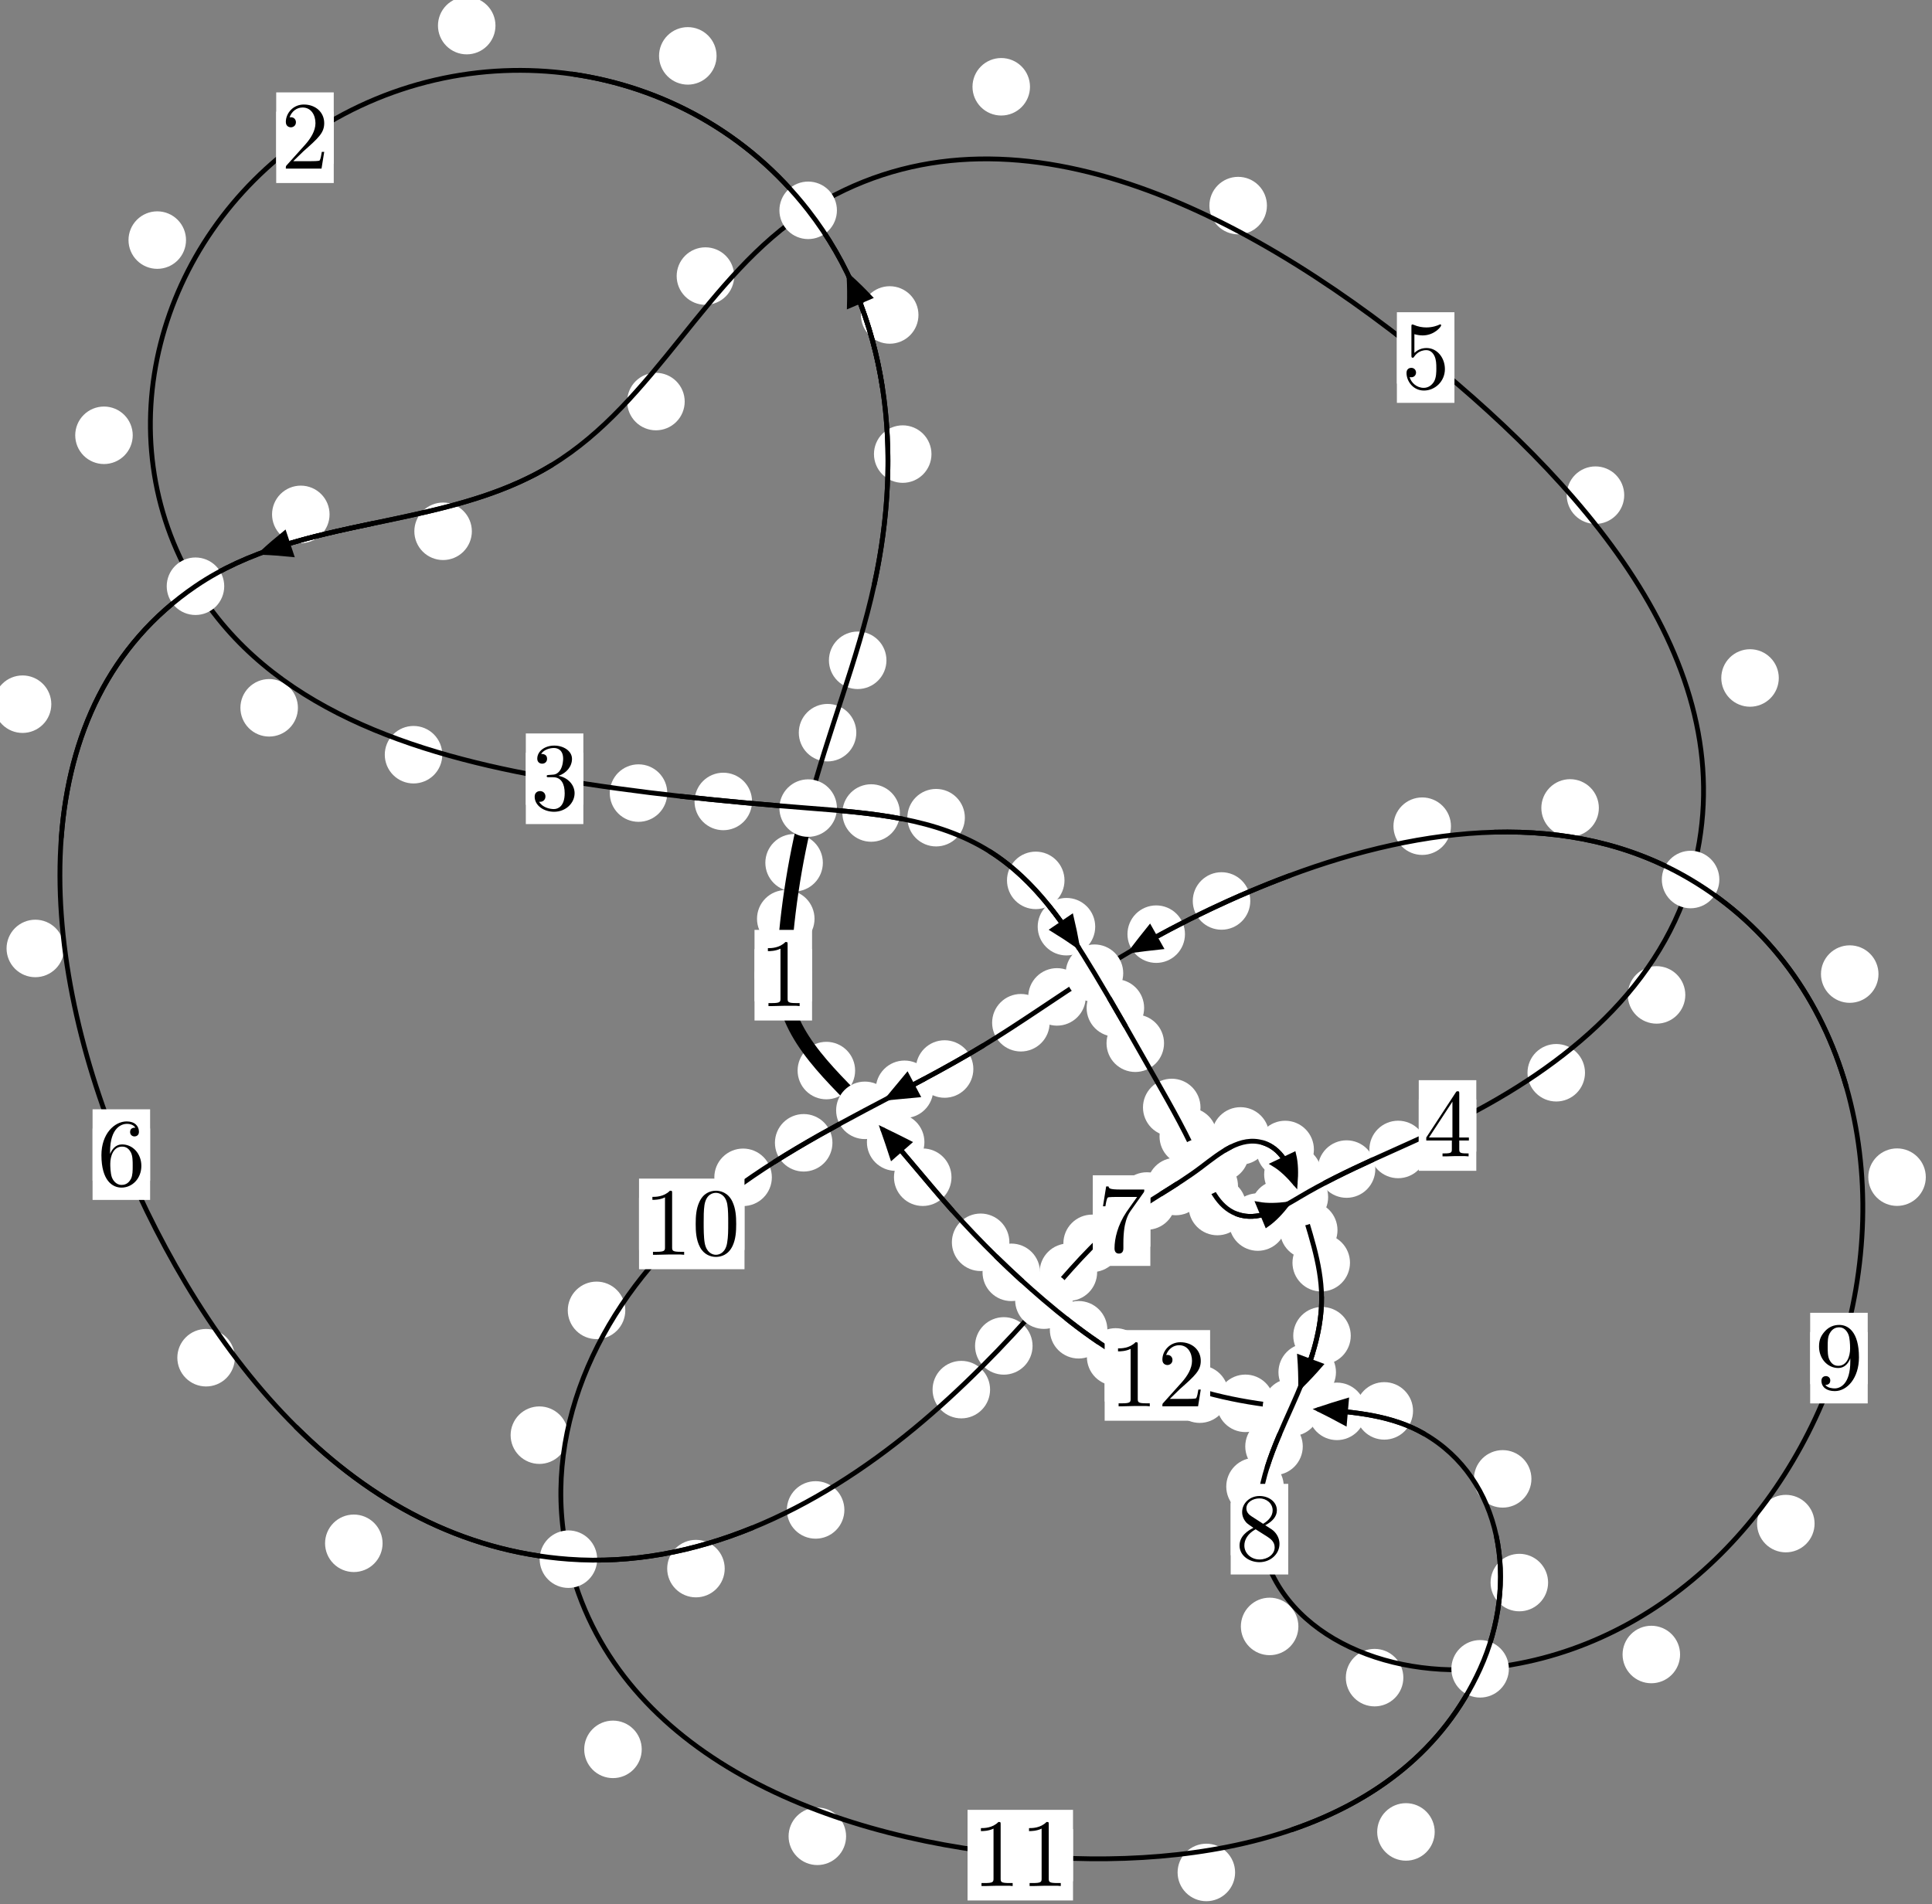 <?xml version="1.0"?>
<!-- Created by MetaPost 1.999 on 2021.07.06:0004 -->
<svg version="1.1" xmlns="http://www.w3.org/2000/svg" xmlns:xlink="http://www.w3.org/1999/xlink" width="200.811" height="197.955" viewBox="0 0 200.811 197.955">
<rect x="0" y="0" width="200.811" height="197.955" fill="#808080" stroke="none"/>
<!-- Original BoundingBox: -84.644485 -113.627762 116.166733 84.326767 -->
  <defs>
    <g transform="scale(0.01,0.01)" id="GLYPHcmr10_48">
      <path style="fill-rule: evenodd;" d="M460 -320C460 -400,455 -480,420 -554C374 -650,292 -666,250 -666C190 -666,117 -640,76 -547C44 -478,39 -400,39 -320C39 -245,43 -155,84 -79C127 2,200 22,249 22C303 22,379 1,423 -94C455 -163,460 -241,460 -320M249 -0C210 -0,151 -25,133 -121C122 -181,122 -273,122 -332C122 -396,122 -462,130 -516C149 -635,224 -644,249 -644C282 -644,348 -626,367 -527C377 -471,377 -395,377 -332C377 -257,377 -189,366 -125C351 -30,294 -0,249 -0"></path>
    </g>
    <g transform="scale(0.01,0.01)" id="GLYPHcmr10_49">
      <path style="fill-rule: evenodd;" d="M294 -640C294 -664,294 -666,271 -666C209 -602,121 -602,89 -602L89 -571C109 -571,168 -571,220 -597L220 -79C220 -43,217 -31,127 -31L95 -31L95 -0L257 -0L130 -3L217 -3L257 -3L297 -3L384 -3L419 -0L419 -31L387 -31C297 -31,294 -42,294 -79"></path>
    </g>
    <g transform="scale(0.01,0.01)" id="GLYPHcmr10_50">
      <path style="fill-rule: evenodd;" d="M127 -77L233 -180C389 -318,449 -372,449 -472C449 -586,359 -666,237 -666C124 -666,50 -574,50 -485C50 -429,100 -429,103 -429C120 -429,155 -441,155 -482C155 -508,137 -534,102 -534C94 -534,92 -534,89 -533C112 -598,166 -635,224 -635C315 -635,358 -554,358 -472C358 -392,308 -313,253 -251L61 -37C50 -26,50 -24,50 -0L421 -0L449 -174L424 -174C419 -144,412 -100,402 -85C395 -77,329 -77,307 -77"></path>
    </g>
    <g transform="scale(0.01,0.01)" id="GLYPHcmr10_51">
      <path style="fill-rule: evenodd;" d="M290 -352C372 -379,430 -449,430 -528C430 -610,342 -666,246 -666C145 -666,69 -606,69 -530C69 -497,91 -478,120 -478C151 -478,171 -500,171 -529C171 -579,124 -579,109 -579C140 -628,206 -641,242 -641C283 -641,338 -619,338 -529C338 -517,336 -459,310 -415C280 -367,246 -364,221 -363C213 -362,189 -360,182 -360C174 -359,167 -358,167 -348C167 -337,174 -337,191 -337L235 -337C317 -337,354 -269,354 -171C354 -35,285 -6,241 -6C198 -6,123 -23,88 -82C123 -77,154 -99,154 -137C154 -173,127 -193,98 -193C74 -193,42 -179,42 -135C42 -44,135 22,244 22C366 22,457 -69,457 -171C457 -253,394 -331,290 -352"></path>
    </g>
    <g transform="scale(0.01,0.01)" id="GLYPHcmr10_52">
      <path style="fill-rule: evenodd;" d="M294 -165L294 -78C294 -42,292 -31,218 -31L197 -31L197 -0L332 -0L238 -3L290 -3L332 -3L374 -3L427 -3L468 -0L468 -31L447 -31C373 -31,371 -42,371 -78L371 -165L471 -165L471 -196L371 -196L371 -651C371 -671,371 -677,355 -677C346 -677,343 -677,335 -665L28 -196L28 -165M300 -196L56 -196L300 -569"></path>
    </g>
    <g transform="scale(0.01,0.01)" id="GLYPHcmr10_53">
      <path style="fill-rule: evenodd;" d="M449 -201C449 -320,367 -420,259 -420C211 -420,168 -404,132 -369L132 -564C152 -558,185 -551,217 -551C340 -551,410 -642,410 -655C410 -661,407 -666,400 -666C399 -666,397 -666,392 -663C372 -654,323 -634,256 -634C216 -634,170 -641,123 -662C115 -665,113 -665,111 -665C101 -665,101 -657,101 -641L101 -345C101 -327,101 -319,115 -319C122 -319,124 -322,128 -328C139 -344,176 -398,257 -398C309 -398,334 -352,342 -334C358 -297,360 -258,360 -208C360 -173,360 -113,336 -71C312 -32,275 -6,229 -6C156 -6,99 -59,82 -118C85 -117,88 -116,99 -116C132 -116,149 -141,149 -165C149 -189,132 -214,99 -214C85 -214,50 -207,50 -161C50 -75,119 22,231 22C347 22,449 -74,449 -201"></path>
    </g>
    <g transform="scale(0.01,0.01)" id="GLYPHcmr10_54">
      <path style="fill-rule: evenodd;" d="M132 -328L132 -352C132 -605,256 -641,307 -641C331 -641,373 -635,395 -601C380 -601,340 -601,340 -556C340 -525,364 -510,386 -510C402 -510,432 -519,432 -558C432 -618,388 -666,305 -666C177 -666,42 -537,42 -316C42 -49,158 22,251 22C362 22,457 -72,457 -204C457 -331,368 -427,257 -427C189 -427,152 -376,132 -328M251 -6C188 -6,158 -66,152 -81C134 -128,134 -208,134 -226C134 -304,166 -404,256 -404C272 -404,318 -404,349 -342C367 -305,367 -254,367 -205C367 -157,367 -107,350 -71C320 -11,274 -6,251 -6"></path>
    </g>
    <g transform="scale(0.01,0.01)" id="GLYPHcmr10_55">
      <path style="fill-rule: evenodd;" d="M476 -609C485 -621,485 -623,485 -644L242 -644C120 -644,118 -657,114 -676L89 -676L56 -470L81 -470C84 -486,93 -549,106 -561C113 -567,191 -567,204 -567L411 -567C400 -551,321 -442,299 -409C209 -274,176 -135,176 -33C176 -23,176 22,222 22C268 22,268 -23,268 -33L268 -84C268 -139,271 -194,279 -248C283 -271,297 -357,341 -419"></path>
    </g>
    <g transform="scale(0.01,0.01)" id="GLYPHcmr10_56">
      <path style="fill-rule: evenodd;" d="M163 -457C117 -487,113 -521,113 -538C113 -599,178 -641,249 -641C322 -641,386 -589,386 -517C386 -460,347 -412,287 -377M309 -362C381 -399,430 -451,430 -517C430 -609,341 -666,250 -666C150 -666,69 -592,69 -499C69 -481,71 -436,113 -389C124 -377,161 -352,186 -335C128 -306,42 -250,42 -151C42 -45,144 22,249 22C362 22,457 -61,457 -168C457 -204,446 -249,408 -291C389 -312,373 -322,309 -362M209 -320L332 -242C360 -223,407 -193,407 -132C407 -58,332 -6,250 -6C164 -6,92 -68,92 -151C92 -209,124 -273,209 -320"></path>
    </g>
    <g transform="scale(0.01,0.01)" id="GLYPHcmr10_57">
      <path style="fill-rule: evenodd;" d="M367 -318L367 -286C367 -52,263 -6,205 -6C188 -6,134 -8,107 -42C151 -42,159 -71,159 -88C159 -119,135 -134,113 -134C97 -134,67 -125,67 -86C67 -19,121 22,206 22C335 22,457 -114,457 -329C457 -598,342 -666,253 -666C198 -666,149 -648,106 -603C65 -558,42 -516,42 -441C42 -316,130 -218,242 -218C303 -218,344 -260,367 -318M243 -241C227 -241,181 -241,150 -304C132 -341,132 -391,132 -440C132 -494,132 -541,153 -578C180 -628,218 -641,253 -641C299 -641,332 -607,349 -562C361 -530,365 -467,365 -421C365 -338,331 -241,243 -241"></path>
    </g>
  </defs>
  <path d="M84.661 95.507C84.661 94.714,84.346 93.954,83.786 93.393C83.225 92.833,82.465 92.518,81.672 92.518C80.88 92.518,80.119 92.833,79.559 93.393C78.998 93.954,78.683 94.714,78.683 95.507C78.683 96.299,78.998 97.06,79.559 97.62C80.119 98.18,80.88 98.495,81.672 98.495C82.465 98.495,83.225 98.18,83.786 97.62C84.346 97.06,84.661 96.299,84.661 95.507Z" style="fill: rgb(100%,100%,100%);stroke: none;"></path>
  <path d="M84.404 101.371C84.404 100.578,84.089 99.818,83.528 99.258C82.968 98.697,82.208 98.382,81.415 98.382C80.622 98.382,79.862 98.697,79.302 99.258C78.741 99.818,78.426 100.578,78.426 101.371C78.426 102.164,78.741 102.924,79.302 103.484C79.862 104.045,80.622 104.36,81.415 104.36C82.208 104.36,82.968 104.045,83.528 103.484C84.089 102.924,84.404 102.164,84.404 101.371Z" style="fill: rgb(100%,100%,100%);stroke: none;"></path>
  <path d="M89.004 76.161C89.004 75.368,88.689 74.608,88.129 74.047C87.568 73.487,86.808 73.172,86.015 73.172C85.223 73.172,84.462 73.487,83.902 74.047C83.341 74.608,83.027 75.368,83.027 76.161C83.027 76.953,83.341 77.713,83.902 78.274C84.462 78.834,85.223 79.149,86.015 79.149C86.808 79.149,87.568 78.834,88.129 78.274C88.689 77.713,89.004 76.953,89.004 76.161Z" style="fill: rgb(100%,100%,100%);stroke: none;"></path>
  <path d="M85.527 89.685C85.527 88.892,85.212 88.132,84.652 87.572C84.091 87.011,83.331 86.696,82.539 86.696C81.746 86.696,80.986 87.011,80.425 87.572C79.865 88.132,79.55 88.892,79.55 89.685C79.55 90.478,79.865 91.238,80.425 91.798C80.986 92.359,81.746 92.674,82.539 92.674C83.331 92.674,84.091 92.359,84.652 91.798C85.212 91.238,85.527 90.478,85.527 89.685Z" style="fill: rgb(100%,100%,100%);stroke: none;"></path>
  <path d="M96.816 47.203C96.816 46.41,96.501 45.65,95.941 45.089C95.38 44.529,94.62 44.214,93.827 44.214C93.035 44.214,92.274 44.529,91.714 45.089C91.154 45.65,90.839 46.41,90.839 47.203C90.839 47.995,91.154 48.755,91.714 49.316C92.274 49.876,93.035 50.191,93.827 50.191C94.62 50.191,95.38 49.876,95.941 49.316C96.501 48.755,96.816 47.995,96.816 47.203Z" style="fill: rgb(100%,100%,100%);stroke: none;"></path>
  <path d="M92.137 68.638C92.137 67.845,91.822 67.085,91.261 66.525C90.701 65.964,89.941 65.649,89.148 65.649C88.355 65.649,87.595 65.964,87.035 66.525C86.474 67.085,86.159 67.845,86.159 68.638C86.159 69.431,86.474 70.191,87.035 70.751C87.595 71.312,88.355 71.627,89.148 71.627C89.941 71.627,90.701 71.312,91.261 70.751C91.822 70.191,92.137 69.431,92.137 68.638Z" style="fill: rgb(100%,100%,100%);stroke: none;"></path>
  <path d="M74.479 5.809C74.479 5.016,74.164 4.256,73.603 3.696C73.043 3.135,72.282 2.82,71.49 2.82C70.697 2.82,69.937 3.135,69.376 3.696C68.816 4.256,68.501 5.016,68.501 5.809C68.501 6.602,68.816 7.362,69.376 7.922C69.937 8.483,70.697 8.798,71.49 8.798C72.282 8.798,73.043 8.483,73.603 7.922C74.164 7.362,74.479 6.602,74.479 5.809Z" style="fill: rgb(100%,100%,100%);stroke: none;"></path>
  <path d="M95.464 32.74C95.464 31.948,95.149 31.188,94.589 30.627C94.028 30.067,93.268 29.752,92.476 29.752C91.683 29.752,90.923 30.067,90.362 30.627C89.802 31.188,89.487 31.948,89.487 32.74C89.487 33.533,89.802 34.293,90.362 34.854C90.923 35.414,91.683 35.729,92.476 35.729C93.268 35.729,94.028 35.414,94.589 34.854C95.149 34.293,95.464 33.533,95.464 32.74Z" style="fill: rgb(100%,100%,100%);stroke: none;"></path>
  <path d="M19.335 24.957C19.335 24.164,19.02 23.404,18.459 22.844C17.899 22.283,17.139 21.968,16.346 21.968C15.553 21.968,14.793 22.283,14.233 22.844C13.672 23.404,13.357 24.164,13.357 24.957C13.357 25.75,13.672 26.51,14.233 27.07C14.793 27.631,15.553 27.946,16.346 27.946C17.139 27.946,17.899 27.631,18.459 27.07C19.02 26.51,19.335 25.75,19.335 24.957Z" style="fill: rgb(100%,100%,100%);stroke: none;"></path>
  <path d="M51.499 2.662C51.499 1.869,51.184 1.109,50.624 0.549C50.063 -0.012,49.303 -0.327,48.51 -0.327C47.718 -0.327,46.958 -0.012,46.397 0.549C45.837 1.109,45.522 1.869,45.522 2.662C45.522 3.455,45.837 4.215,46.397 4.775C46.958 5.336,47.718 5.651,48.51 5.651C49.303 5.651,50.063 5.336,50.624 4.775C51.184 4.215,51.499 3.455,51.499 2.662Z" style="fill: rgb(100%,100%,100%);stroke: none;"></path>
  <path d="M30.965 73.576C30.965 72.783,30.65 72.023,30.09 71.463C29.529 70.902,28.769 70.587,27.976 70.587C27.184 70.587,26.424 70.902,25.863 71.463C25.303 72.023,24.988 72.783,24.988 73.576C24.988 74.369,25.303 75.129,25.863 75.689C26.424 76.25,27.184 76.565,27.976 76.565C28.769 76.565,29.529 76.25,30.09 75.689C30.65 75.129,30.965 74.369,30.965 73.576Z" style="fill: rgb(100%,100%,100%);stroke: none;"></path>
  <path d="M13.796 45.248C13.796 44.456,13.481 43.695,12.921 43.135C12.36 42.574,11.6 42.26,10.808 42.26C10.015 42.26,9.255 42.574,8.694 43.135C8.134 43.695,7.819 44.456,7.819 45.248C7.819 46.041,8.134 46.801,8.694 47.362C9.255 47.922,10.015 48.237,10.808 48.237C11.6 48.237,12.36 47.922,12.921 47.362C13.481 46.801,13.796 46.041,13.796 45.248Z" style="fill: rgb(100%,100%,100%);stroke: none;"></path>
  <path d="M69.355 82.441C69.355 81.648,69.04 80.888,68.48 80.327C67.919 79.767,67.159 79.452,66.367 79.452C65.574 79.452,64.814 79.767,64.253 80.327C63.693 80.888,63.378 81.648,63.378 82.441C63.378 83.233,63.693 83.993,64.253 84.554C64.814 85.114,65.574 85.429,66.367 85.429C67.159 85.429,67.919 85.114,68.48 84.554C69.04 83.993,69.355 83.233,69.355 82.441Z" style="fill: rgb(100%,100%,100%);stroke: none;"></path>
  <path d="M45.971 78.451C45.971 77.659,45.656 76.899,45.096 76.338C44.535 75.778,43.775 75.463,42.983 75.463C42.19 75.463,41.43 75.778,40.869 76.338C40.309 76.899,39.994 77.659,39.994 78.451C39.994 79.244,40.309 80.004,40.869 80.565C41.43 81.125,42.19 81.44,42.983 81.44C43.775 81.44,44.535 81.125,45.096 80.565C45.656 80.004,45.971 79.244,45.971 78.451Z" style="fill: rgb(100%,100%,100%);stroke: none;"></path>
  <path d="M93.534 84.512C93.534 83.719,93.219 82.959,92.659 82.398C92.098 81.838,91.338 81.523,90.546 81.523C89.753 81.523,88.993 81.838,88.432 82.398C87.872 82.959,87.557 83.719,87.557 84.512C87.557 85.304,87.872 86.064,88.432 86.625C88.993 87.185,89.753 87.5,90.546 87.5C91.338 87.5,92.098 87.185,92.659 86.625C93.219 86.064,93.534 85.304,93.534 84.512Z" style="fill: rgb(100%,100%,100%);stroke: none;"></path>
  <path d="M78.167 83.311C78.167 82.518,77.852 81.758,77.292 81.197C76.731 80.637,75.971 80.322,75.178 80.322C74.386 80.322,73.626 80.637,73.065 81.197C72.505 81.758,72.19 82.518,72.19 83.311C72.19 84.103,72.505 84.863,73.065 85.424C73.626 85.984,74.386 86.299,75.178 86.299C75.971 86.299,76.731 85.984,77.292 85.424C77.852 84.863,78.167 84.103,78.167 83.311Z" style="fill: rgb(100%,100%,100%);stroke: none;"></path>
  <path d="M110.643 91.514C110.643 90.722,110.328 89.961,109.768 89.401C109.207 88.84,108.447 88.526,107.655 88.526C106.862 88.526,106.102 88.84,105.541 89.401C104.981 89.961,104.666 90.722,104.666 91.514C104.666 92.307,104.981 93.067,105.541 93.628C106.102 94.188,106.862 94.503,107.655 94.503C108.447 94.503,109.207 94.188,109.768 93.628C110.328 93.067,110.643 92.307,110.643 91.514Z" style="fill: rgb(100%,100%,100%);stroke: none;"></path>
  <path d="M100.287 84.997C100.287 84.205,99.972 83.444,99.412 82.884C98.851 82.324,98.091 82.009,97.299 82.009C96.506 82.009,95.746 82.324,95.185 82.884C94.625 83.444,94.31 84.205,94.31 84.997C94.31 85.79,94.625 86.55,95.185 87.111C95.746 87.671,96.506 87.986,97.299 87.986C98.091 87.986,98.851 87.671,99.412 87.111C99.972 86.55,100.287 85.79,100.287 84.997Z" style="fill: rgb(100%,100%,100%);stroke: none;"></path>
  <path d="M118.92 104.773C118.92 103.98,118.605 103.22,118.045 102.659C117.484 102.099,116.724 101.784,115.932 101.784C115.139 101.784,114.379 102.099,113.818 102.659C113.258 103.22,112.943 103.98,112.943 104.773C112.943 105.565,113.258 106.325,113.818 106.886C114.379 107.446,115.139 107.761,115.932 107.761C116.724 107.761,117.484 107.446,118.045 106.886C118.605 106.325,118.92 105.565,118.92 104.773Z" style="fill: rgb(100%,100%,100%);stroke: none;"></path>
  <path d="M113.836 96.328C113.836 95.536,113.521 94.775,112.961 94.215C112.4 93.654,111.64 93.34,110.847 93.34C110.055 93.34,109.294 93.654,108.734 94.215C108.173 94.775,107.858 95.536,107.858 96.328C107.858 97.121,108.173 97.881,108.734 98.442C109.294 99.002,110.055 99.317,110.847 99.317C111.64 99.317,112.4 99.002,112.961 98.442C113.521 97.881,113.836 97.121,113.836 96.328Z" style="fill: rgb(100%,100%,100%);stroke: none;"></path>
  <path d="M124.778 115.119C124.778 114.327,124.463 113.567,123.903 113.006C123.342 112.446,122.582 112.131,121.79 112.131C120.997 112.131,120.237 112.446,119.676 113.006C119.116 113.567,118.801 114.327,118.801 115.119C118.801 115.912,119.116 116.672,119.676 117.233C120.237 117.793,120.997 118.108,121.79 118.108C122.582 118.108,123.342 117.793,123.903 117.233C124.463 116.672,124.778 115.912,124.778 115.119Z" style="fill: rgb(100%,100%,100%);stroke: none;"></path>
  <path d="M120.989 108.443C120.989 107.65,120.674 106.89,120.114 106.33C119.553 105.769,118.793 105.454,118 105.454C117.208 105.454,116.448 105.769,115.887 106.33C115.327 106.89,115.012 107.65,115.012 108.443C115.012 109.236,115.327 109.996,115.887 110.556C116.448 111.117,117.208 111.432,118 111.432C118.793 111.432,119.553 111.117,120.114 110.556C120.674 109.996,120.989 109.236,120.989 108.443Z" style="fill: rgb(100%,100%,100%);stroke: none;"></path>
  <path d="M128.676 123.281C128.676 122.488,128.361 121.728,127.8 121.168C127.24 120.607,126.48 120.292,125.687 120.292C124.894 120.292,124.134 120.607,123.574 121.168C123.013 121.728,122.698 122.488,122.698 123.281C122.698 124.074,123.013 124.834,123.574 125.394C124.134 125.955,124.894 126.27,125.687 126.27C126.48 126.27,127.24 125.955,127.8 125.394C128.361 124.834,128.676 124.074,128.676 123.281Z" style="fill: rgb(100%,100%,100%);stroke: none;"></path>
  <path d="M126.498 118.134C126.498 117.341,126.183 116.581,125.623 116.02C125.062 115.46,124.302 115.145,123.51 115.145C122.717 115.145,121.957 115.46,121.396 116.02C120.836 116.581,120.521 117.341,120.521 118.134C120.521 118.926,120.836 119.686,121.396 120.247C121.957 120.807,122.717 121.122,123.51 121.122C124.302 121.122,125.062 120.807,125.623 120.247C126.183 119.686,126.498 118.926,126.498 118.134Z" style="fill: rgb(100%,100%,100%);stroke: none;"></path>
  <path d="M133.721 127.032C133.721 126.239,133.406 125.479,132.846 124.919C132.285 124.358,131.525 124.043,130.733 124.043C129.94 124.043,129.18 124.358,128.619 124.919C128.059 125.479,127.744 126.239,127.744 127.032C127.744 127.825,128.059 128.585,128.619 129.145C129.18 129.706,129.94 130.021,130.733 130.021C131.525 130.021,132.285 129.706,132.846 129.145C133.406 128.585,133.721 127.825,133.721 127.032Z" style="fill: rgb(100%,100%,100%);stroke: none;"></path>
  <path d="M129.523 125.417C129.523 124.625,129.208 123.865,128.647 123.304C128.087 122.744,127.327 122.429,126.534 122.429C125.741 122.429,124.981 122.744,124.421 123.304C123.86 123.865,123.545 124.625,123.545 125.417C123.545 126.21,123.86 126.97,124.421 127.531C124.981 128.091,125.741 128.406,126.534 128.406C127.327 128.406,128.087 128.091,128.647 127.531C129.208 126.97,129.523 126.21,129.523 125.417Z" style="fill: rgb(100%,100%,100%);stroke: none;"></path>
  <path d="M142.95 121.524C142.95 120.731,142.635 119.971,142.074 119.41C141.514 118.85,140.754 118.535,139.961 118.535C139.168 118.535,138.408 118.85,137.848 119.41C137.287 119.971,136.972 120.731,136.972 121.524C136.972 122.316,137.287 123.076,137.848 123.637C138.408 124.197,139.168 124.512,139.961 124.512C140.754 124.512,141.514 124.197,142.074 123.637C142.635 123.076,142.95 122.316,142.95 121.524Z" style="fill: rgb(100%,100%,100%);stroke: none;"></path>
  <path d="M135.978 125.676C135.978 124.883,135.663 124.123,135.103 123.562C134.542 123.002,133.782 122.687,132.989 122.687C132.197 122.687,131.436 123.002,130.876 123.562C130.315 124.123,130 124.883,130 125.676C130 126.468,130.315 127.229,130.876 127.789C131.436 128.35,132.197 128.664,132.989 128.664C133.782 128.664,134.542 128.35,135.103 127.789C135.663 127.229,135.978 126.468,135.978 125.676Z" style="fill: rgb(100%,100%,100%);stroke: none;"></path>
  <path d="M164.744 111.512C164.744 110.719,164.429 109.959,163.869 109.398C163.308 108.838,162.548 108.523,161.756 108.523C160.963 108.523,160.203 108.838,159.642 109.398C159.082 109.959,158.767 110.719,158.767 111.512C158.767 112.304,159.082 113.064,159.642 113.625C160.203 114.185,160.963 114.5,161.756 114.5C162.548 114.5,163.308 114.185,163.869 113.625C164.429 113.064,164.744 112.304,164.744 111.512Z" style="fill: rgb(100%,100%,100%);stroke: none;"></path>
  <path d="M148.31 119.486C148.31 118.693,147.995 117.933,147.435 117.372C146.874 116.812,146.114 116.497,145.321 116.497C144.529 116.497,143.769 116.812,143.208 117.372C142.648 117.933,142.333 118.693,142.333 119.486C142.333 120.278,142.648 121.039,143.208 121.599C143.769 122.16,144.529 122.474,145.321 122.474C146.114 122.474,146.874 122.16,147.435 121.599C147.995 121.039,148.31 120.278,148.31 119.486Z" style="fill: rgb(100%,100%,100%);stroke: none;"></path>
  <path d="M184.886 70.475C184.886 69.682,184.572 68.922,184.011 68.362C183.451 67.801,182.69 67.486,181.898 67.486C181.105 67.486,180.345 67.801,179.784 68.362C179.224 68.922,178.909 69.682,178.909 70.475C178.909 71.268,179.224 72.028,179.784 72.588C180.345 73.149,181.105 73.464,181.898 73.464C182.69 73.464,183.451 73.149,184.011 72.588C184.572 72.028,184.886 71.268,184.886 70.475Z" style="fill: rgb(100%,100%,100%);stroke: none;"></path>
  <path d="M175.17 103.421C175.17 102.628,174.855 101.868,174.295 101.307C173.734 100.747,172.974 100.432,172.181 100.432C171.389 100.432,170.628 100.747,170.068 101.307C169.507 101.868,169.193 102.628,169.193 103.421C169.193 104.213,169.507 104.974,170.068 105.534C170.628 106.094,171.389 106.409,172.181 106.409C172.974 106.409,173.734 106.094,174.295 105.534C174.855 104.974,175.17 104.213,175.17 103.421Z" style="fill: rgb(100%,100%,100%);stroke: none;"></path>
  <path d="M131.683 21.371C131.683 20.579,131.368 19.818,130.807 19.258C130.247 18.697,129.487 18.383,128.694 18.383C127.901 18.383,127.141 18.697,126.581 19.258C126.02 19.818,125.705 20.579,125.705 21.371C125.705 22.164,126.02 22.924,126.581 23.485C127.141 24.045,127.901 24.36,128.694 24.36C129.487 24.36,130.247 24.045,130.807 23.485C131.368 22.924,131.683 22.164,131.683 21.371Z" style="fill: rgb(100%,100%,100%);stroke: none;"></path>
  <path d="M168.82 51.471C168.82 50.679,168.505 49.918,167.945 49.358C167.385 48.798,166.624 48.483,165.832 48.483C165.039 48.483,164.279 48.798,163.718 49.358C163.158 49.918,162.843 50.679,162.843 51.471C162.843 52.264,163.158 53.024,163.718 53.585C164.279 54.145,165.039 54.46,165.832 54.46C166.624 54.46,167.385 54.145,167.945 53.585C168.505 53.024,168.82 52.264,168.82 51.471Z" style="fill: rgb(100%,100%,100%);stroke: none;"></path>
  <path d="M76.31 28.697C76.31 27.905,75.995 27.145,75.435 26.584C74.874 26.024,74.114 25.709,73.321 25.709C72.529 25.709,71.768 26.024,71.208 26.584C70.647 27.145,70.333 27.905,70.333 28.697C70.333 29.49,70.647 30.25,71.208 30.811C71.768 31.371,72.529 31.686,73.321 31.686C74.114 31.686,74.874 31.371,75.435 30.811C75.995 30.25,76.31 29.49,76.31 28.697Z" style="fill: rgb(100%,100%,100%);stroke: none;"></path>
  <path d="M107.057 9.021C107.057 8.228,106.743 7.468,106.182 6.907C105.622 6.347,104.861 6.032,104.069 6.032C103.276 6.032,102.516 6.347,101.955 6.907C101.395 7.468,101.08 8.228,101.08 9.021C101.08 9.813,101.395 10.573,101.955 11.134C102.516 11.694,103.276 12.009,104.069 12.009C104.861 12.009,105.622 11.694,106.182 11.134C106.743 10.573,107.057 9.813,107.057 9.021Z" style="fill: rgb(100%,100%,100%);stroke: none;"></path>
  <path d="M49.044 55.228C49.044 54.435,48.729 53.675,48.169 53.114C47.608 52.554,46.848 52.239,46.055 52.239C45.263 52.239,44.502 52.554,43.942 53.114C43.381 53.675,43.067 54.435,43.067 55.228C43.067 56.02,43.381 56.78,43.942 57.341C44.502 57.901,45.263 58.216,46.055 58.216C46.848 58.216,47.608 57.901,48.169 57.341C48.729 56.78,49.044 56.02,49.044 55.228Z" style="fill: rgb(100%,100%,100%);stroke: none;"></path>
  <path d="M71.167 41.743C71.167 40.95,70.852 40.19,70.291 39.629C69.731 39.069,68.971 38.754,68.178 38.754C67.385 38.754,66.625 39.069,66.065 39.629C65.504 40.19,65.189 40.95,65.189 41.743C65.189 42.535,65.504 43.296,66.065 43.856C66.625 44.416,67.385 44.731,68.178 44.731C68.971 44.731,69.731 44.416,70.291 43.856C70.852 43.296,71.167 42.535,71.167 41.743Z" style="fill: rgb(100%,100%,100%);stroke: none;"></path>
  <path d="M5.333 73.2C5.333 72.407,5.018 71.647,4.458 71.087C3.897 70.526,3.137 70.211,2.344 70.211C1.552 70.211,0.791 70.526,0.231 71.087C-0.33 71.647,-0.644 72.407,-0.644 73.2C-0.644 73.993,-0.33 74.753,0.231 75.313C0.791 75.874,1.552 76.189,2.344 76.189C3.137 76.189,3.897 75.874,4.458 75.313C5.018 74.753,5.333 73.993,5.333 73.2Z" style="fill: rgb(100%,100%,100%);stroke: none;"></path>
  <path d="M34.255 53.47C34.255 52.677,33.94 51.917,33.379 51.357C32.819 50.796,32.058 50.481,31.266 50.481C30.473 50.481,29.713 50.796,29.152 51.357C28.592 51.917,28.277 52.677,28.277 53.47C28.277 54.263,28.592 55.023,29.152 55.583C29.713 56.144,30.473 56.459,31.266 56.459C32.058 56.459,32.819 56.144,33.379 55.583C33.94 55.023,34.255 54.263,34.255 53.47Z" style="fill: rgb(100%,100%,100%);stroke: none;"></path>
  <path d="M24.41 141.133C24.41 140.34,24.095 139.58,23.534 139.02C22.974 138.459,22.214 138.144,21.421 138.144C20.628 138.144,19.868 138.459,19.308 139.02C18.747 139.58,18.432 140.34,18.432 141.133C18.432 141.926,18.747 142.686,19.308 143.246C19.868 143.807,20.628 144.122,21.421 144.122C22.214 144.122,22.974 143.807,23.534 143.246C24.095 142.686,24.41 141.926,24.41 141.133Z" style="fill: rgb(100%,100%,100%);stroke: none;"></path>
  <path d="M6.659 98.59C6.659 97.798,6.345 97.037,5.784 96.477C5.224 95.917,4.463 95.602,3.671 95.602C2.878 95.602,2.118 95.917,1.557 96.477C0.997 97.037,0.682 97.798,0.682 98.59C0.682 99.383,0.997 100.143,1.557 100.704C2.118 101.264,2.878 101.579,3.671 101.579C4.463 101.579,5.224 101.264,5.784 100.704C6.345 100.143,6.659 99.383,6.659 98.59Z" style="fill: rgb(100%,100%,100%);stroke: none;"></path>
  <path d="M75.326 163.055C75.326 162.263,75.011 161.502,74.45 160.942C73.89 160.382,73.13 160.067,72.337 160.067C71.544 160.067,70.784 160.382,70.224 160.942C69.663 161.502,69.348 162.263,69.348 163.055C69.348 163.848,69.663 164.608,70.224 165.169C70.784 165.729,71.544 166.044,72.337 166.044C73.13 166.044,73.89 165.729,74.45 165.169C75.011 164.608,75.326 163.848,75.326 163.055Z" style="fill: rgb(100%,100%,100%);stroke: none;"></path>
  <path d="M39.765 160.424C39.765 159.632,39.45 158.871,38.889 158.311C38.329 157.751,37.569 157.436,36.776 157.436C35.983 157.436,35.223 157.751,34.663 158.311C34.102 158.871,33.787 159.632,33.787 160.424C33.787 161.217,34.102 161.977,34.663 162.538C35.223 163.098,35.983 163.413,36.776 163.413C37.569 163.413,38.329 163.098,38.889 162.538C39.45 161.977,39.765 161.217,39.765 160.424Z" style="fill: rgb(100%,100%,100%);stroke: none;"></path>
  <path d="M102.908 144.45C102.908 143.657,102.594 142.897,102.033 142.337C101.473 141.776,100.712 141.461,99.92 141.461C99.127 141.461,98.367 141.776,97.806 142.337C97.246 142.897,96.931 143.657,96.931 144.45C96.931 145.243,97.246 146.003,97.806 146.563C98.367 147.124,99.127 147.439,99.92 147.439C100.712 147.439,101.473 147.124,102.033 146.563C102.594 146.003,102.908 145.243,102.908 144.45Z" style="fill: rgb(100%,100%,100%);stroke: none;"></path>
  <path d="M87.764 156.956C87.764 156.163,87.449 155.403,86.889 154.843C86.328 154.282,85.568 153.967,84.775 153.967C83.983 153.967,83.222 154.282,82.662 154.843C82.101 155.403,81.786 156.163,81.786 156.956C81.786 157.749,82.101 158.509,82.662 159.069C83.222 159.63,83.983 159.945,84.775 159.945C85.568 159.945,86.328 159.63,86.889 159.069C87.449 158.509,87.764 157.749,87.764 156.956Z" style="fill: rgb(100%,100%,100%);stroke: none;"></path>
  <path d="M114.036 132.246C114.036 131.453,113.721 130.693,113.16 130.133C112.6 129.572,111.839 129.257,111.047 129.257C110.254 129.257,109.494 129.572,108.933 130.133C108.373 130.693,108.058 131.453,108.058 132.246C108.058 133.039,108.373 133.799,108.933 134.359C109.494 134.92,110.254 135.235,111.047 135.235C111.839 135.235,112.6 134.92,113.16 134.359C113.721 133.799,114.036 133.039,114.036 132.246Z" style="fill: rgb(100%,100%,100%);stroke: none;"></path>
  <path d="M107.324 139.907C107.324 139.114,107.009 138.354,106.449 137.793C105.889 137.233,105.128 136.918,104.336 136.918C103.543 136.918,102.783 137.233,102.222 137.793C101.662 138.354,101.347 139.114,101.347 139.907C101.347 140.699,101.662 141.46,102.222 142.02C102.783 142.58,103.543 142.895,104.336 142.895C105.128 142.895,105.889 142.58,106.449 142.02C107.009 141.46,107.324 140.699,107.324 139.907Z" style="fill: rgb(100%,100%,100%);stroke: none;"></path>
  <path d="M122.196 124.844C122.196 124.051,121.881 123.291,121.32 122.731C120.76 122.17,120 121.855,119.207 121.855C118.414 121.855,117.654 122.17,117.094 122.731C116.533 123.291,116.218 124.051,116.218 124.844C116.218 125.637,116.533 126.397,117.094 126.957C117.654 127.518,118.414 127.833,119.207 127.833C120 127.833,120.76 127.518,121.32 126.957C121.881 126.397,122.196 125.637,122.196 124.844Z" style="fill: rgb(100%,100%,100%);stroke: none;"></path>
  <path d="M116.506 129.245C116.506 128.452,116.191 127.692,115.631 127.131C115.07 126.571,114.31 126.256,113.517 126.256C112.725 126.256,111.964 126.571,111.404 127.131C110.843 127.692,110.528 128.452,110.528 129.245C110.528 130.037,110.843 130.798,111.404 131.358C111.964 131.919,112.725 132.233,113.517 132.233C114.31 132.233,115.07 131.919,115.631 131.358C116.191 130.798,116.506 130.037,116.506 129.245Z" style="fill: rgb(100%,100%,100%);stroke: none;"></path>
  <path d="M129.815 119.832C129.815 119.039,129.5 118.279,128.94 117.719C128.379 117.158,127.619 116.843,126.826 116.843C126.034 116.843,125.274 117.158,124.713 117.719C124.153 118.279,123.838 119.039,123.838 119.832C123.838 120.625,124.153 121.385,124.713 121.945C125.274 122.506,126.034 122.821,126.826 122.821C127.619 122.821,128.379 122.506,128.94 121.945C129.5 121.385,129.815 120.625,129.815 119.832Z" style="fill: rgb(100%,100%,100%);stroke: none;"></path>
  <path d="M125.197 123.337C125.197 122.544,124.882 121.784,124.321 121.223C123.761 120.663,123.001 120.348,122.208 120.348C121.415 120.348,120.655 120.663,120.095 121.223C119.534 121.784,119.219 122.544,119.219 123.337C119.219 124.129,119.534 124.89,120.095 125.45C120.655 126.01,121.415 126.325,122.208 126.325C123.001 126.325,123.761 126.01,124.321 125.45C124.882 124.89,125.197 124.129,125.197 123.337Z" style="fill: rgb(100%,100%,100%);stroke: none;"></path>
  <path d="M136.567 119.489C136.567 118.696,136.252 117.936,135.691 117.376C135.131 116.815,134.371 116.5,133.578 116.5C132.785 116.5,132.025 116.815,131.465 117.376C130.904 117.936,130.589 118.696,130.589 119.489C130.589 120.282,130.904 121.042,131.465 121.602C132.025 122.163,132.785 122.478,133.578 122.478C134.371 122.478,135.131 122.163,135.691 121.602C136.252 121.042,136.567 120.282,136.567 119.489Z" style="fill: rgb(100%,100%,100%);stroke: none;"></path>
  <path d="M131.925 118.078C131.925 117.286,131.61 116.525,131.05 115.965C130.489 115.404,129.729 115.09,128.936 115.09C128.144 115.09,127.384 115.404,126.823 115.965C126.263 116.525,125.948 117.286,125.948 118.078C125.948 118.871,126.263 119.631,126.823 120.192C127.384 120.752,128.144 121.067,128.936 121.067C129.729 121.067,130.489 120.752,131.05 120.192C131.61 119.631,131.925 118.871,131.925 118.078Z" style="fill: rgb(100%,100%,100%);stroke: none;"></path>
  <path d="M139.018 127.873C139.018 127.081,138.703 126.32,138.143 125.76C137.582 125.199,136.822 124.885,136.029 124.885C135.237 124.885,134.476 125.199,133.916 125.76C133.355 126.32,133.04 127.081,133.04 127.873C133.04 128.666,133.355 129.426,133.916 129.987C134.476 130.547,135.237 130.862,136.029 130.862C136.822 130.862,137.582 130.547,138.143 129.987C138.703 129.426,139.018 128.666,139.018 127.873Z" style="fill: rgb(100%,100%,100%);stroke: none;"></path>
  <path d="M137.373 122.079C137.373 121.286,137.058 120.526,136.498 119.965C135.937 119.405,135.177 119.09,134.384 119.09C133.592 119.09,132.832 119.405,132.271 119.965C131.711 120.526,131.396 121.286,131.396 122.079C131.396 122.871,131.711 123.632,132.271 124.192C132.832 124.752,133.592 125.067,134.384 125.067C135.177 125.067,135.937 124.752,136.498 124.192C137.058 123.632,137.373 122.871,137.373 122.079Z" style="fill: rgb(100%,100%,100%);stroke: none;"></path>
  <path d="M140.397 138.846C140.397 138.054,140.082 137.294,139.522 136.733C138.961 136.173,138.201 135.858,137.409 135.858C136.616 135.858,135.856 136.173,135.295 136.733C134.735 137.294,134.42 138.054,134.42 138.846C134.42 139.639,134.735 140.399,135.295 140.96C135.856 141.52,136.616 141.835,137.409 141.835C138.201 141.835,138.961 141.52,139.522 140.96C140.082 140.399,140.397 139.639,140.397 138.846Z" style="fill: rgb(100%,100%,100%);stroke: none;"></path>
  <path d="M140.317 131.261C140.317 130.468,140.002 129.708,139.441 129.147C138.881 128.587,138.121 128.272,137.328 128.272C136.535 128.272,135.775 128.587,135.215 129.147C134.654 129.708,134.339 130.468,134.339 131.261C134.339 132.053,134.654 132.813,135.215 133.374C135.775 133.934,136.535 134.249,137.328 134.249C138.121 134.249,138.881 133.934,139.441 133.374C140.002 132.813,140.317 132.053,140.317 131.261Z" style="fill: rgb(100%,100%,100%);stroke: none;"></path>
  <path d="M135.409 150.352C135.409 149.56,135.094 148.799,134.534 148.239C133.974 147.678,133.213 147.363,132.421 147.363C131.628 147.363,130.868 147.678,130.307 148.239C129.747 148.799,129.432 149.56,129.432 150.352C129.432 151.145,129.747 151.905,130.307 152.466C130.868 153.026,131.628 153.341,132.421 153.341C133.213 153.341,133.974 153.026,134.534 152.466C135.094 151.905,135.409 151.145,135.409 150.352Z" style="fill: rgb(100%,100%,100%);stroke: none;"></path>
  <path d="M138.86 142.637C138.86 141.844,138.545 141.084,137.984 140.523C137.424 139.963,136.664 139.648,135.871 139.648C135.078 139.648,134.318 139.963,133.758 140.523C133.197 141.084,132.882 141.844,132.882 142.637C132.882 143.429,133.197 144.189,133.758 144.75C134.318 145.31,135.078 145.625,135.871 145.625C136.664 145.625,137.424 145.31,137.984 144.75C138.545 144.189,138.86 143.429,138.86 142.637Z" style="fill: rgb(100%,100%,100%);stroke: none;"></path>
  <path d="M134.953 169.066C134.953 168.273,134.638 167.513,134.077 166.952C133.517 166.392,132.757 166.077,131.964 166.077C131.171 166.077,130.411 166.392,129.851 166.952C129.29 167.513,128.975 168.273,128.975 169.066C128.975 169.858,129.29 170.618,129.851 171.179C130.411 171.739,131.171 172.054,131.964 172.054C132.757 172.054,133.517 171.739,134.077 171.179C134.638 170.618,134.953 169.858,134.953 169.066Z" style="fill: rgb(100%,100%,100%);stroke: none;"></path>
  <path d="M133.435 154.525C133.435 153.732,133.12 152.972,132.559 152.411C131.999 151.851,131.239 151.536,130.446 151.536C129.653 151.536,128.893 151.851,128.333 152.411C127.772 152.972,127.457 153.732,127.457 154.525C127.457 155.317,127.772 156.078,128.333 156.638C128.893 157.198,129.653 157.513,130.446 157.513C131.239 157.513,131.999 157.198,132.559 156.638C133.12 156.078,133.435 155.317,133.435 154.525Z" style="fill: rgb(100%,100%,100%);stroke: none;"></path>
  <path d="M174.627 171.984C174.627 171.192,174.312 170.432,173.751 169.871C173.191 169.311,172.431 168.996,171.638 168.996C170.845 168.996,170.085 169.311,169.525 169.871C168.964 170.432,168.649 171.192,168.649 171.984C168.649 172.777,168.964 173.537,169.525 174.098C170.085 174.658,170.845 174.973,171.638 174.973C172.431 174.973,173.191 174.658,173.751 174.098C174.312 173.537,174.627 172.777,174.627 171.984Z" style="fill: rgb(100%,100%,100%);stroke: none;"></path>
  <path d="M145.863 174.389C145.863 173.596,145.548 172.836,144.987 172.276C144.427 171.715,143.667 171.4,142.874 171.4C142.081 171.4,141.321 171.715,140.761 172.276C140.2 172.836,139.885 173.596,139.885 174.389C139.885 175.182,140.2 175.942,140.761 176.502C141.321 177.063,142.081 177.378,142.874 177.378C143.667 177.378,144.427 177.063,144.987 176.502C145.548 175.942,145.863 175.182,145.863 174.389Z" style="fill: rgb(100%,100%,100%);stroke: none;"></path>
  <path d="M200.167 122.365C200.167 121.572,199.852 120.812,199.291 120.251C198.731 119.691,197.971 119.376,197.178 119.376C196.385 119.376,195.625 119.691,195.065 120.251C194.504 120.812,194.189 121.572,194.189 122.365C194.189 123.157,194.504 123.917,195.065 124.478C195.625 125.038,196.385 125.353,197.178 125.353C197.971 125.353,198.731 125.038,199.291 124.478C199.852 123.917,200.167 123.157,200.167 122.365Z" style="fill: rgb(100%,100%,100%);stroke: none;"></path>
  <path d="M188.606 158.377C188.606 157.584,188.291 156.824,187.73 156.263C187.17 155.703,186.41 155.388,185.617 155.388C184.824 155.388,184.064 155.703,183.504 156.263C182.943 156.824,182.628 157.584,182.628 158.377C182.628 159.169,182.943 159.93,183.504 160.49C184.064 161.051,184.824 161.365,185.617 161.365C186.41 161.365,187.17 161.051,187.73 160.49C188.291 159.93,188.606 159.169,188.606 158.377Z" style="fill: rgb(100%,100%,100%);stroke: none;"></path>
  <path d="M166.184 83.984C166.184 83.191,165.869 82.431,165.308 81.871C164.748 81.31,163.988 80.995,163.195 80.995C162.402 80.995,161.642 81.31,161.082 81.871C160.521 82.431,160.206 83.191,160.206 83.984C160.206 84.777,160.521 85.537,161.082 86.097C161.642 86.658,162.402 86.973,163.195 86.973C163.988 86.973,164.748 86.658,165.308 86.097C165.869 85.537,166.184 84.777,166.184 83.984Z" style="fill: rgb(100%,100%,100%);stroke: none;"></path>
  <path d="M195.249 101.255C195.249 100.462,194.934 99.702,194.373 99.141C193.813 98.581,193.053 98.266,192.26 98.266C191.467 98.266,190.707 98.581,190.147 99.141C189.586 99.702,189.271 100.462,189.271 101.255C189.271 102.047,189.586 102.807,190.147 103.368C190.707 103.928,191.467 104.243,192.26 104.243C193.053 104.243,193.813 103.928,194.373 103.368C194.934 102.807,195.249 102.047,195.249 101.255Z" style="fill: rgb(100%,100%,100%);stroke: none;"></path>
  <path d="M129.954 93.655C129.954 92.862,129.639 92.102,129.078 91.542C128.518 90.981,127.758 90.666,126.965 90.666C126.172 90.666,125.412 90.981,124.852 91.542C124.291 92.102,123.976 92.862,123.976 93.655C123.976 94.448,124.291 95.208,124.852 95.768C125.412 96.329,126.172 96.644,126.965 96.644C127.758 96.644,128.518 96.329,129.078 95.768C129.639 95.208,129.954 94.448,129.954 93.655Z" style="fill: rgb(100%,100%,100%);stroke: none;"></path>
  <path d="M150.812 85.881C150.812 85.089,150.497 84.328,149.937 83.768C149.376 83.207,148.616 82.892,147.824 82.892C147.031 82.892,146.271 83.207,145.71 83.768C145.15 84.328,144.835 85.089,144.835 85.881C144.835 86.674,145.15 87.434,145.71 87.995C146.271 88.555,147.031 88.87,147.824 88.87C148.616 88.87,149.376 88.555,149.937 87.995C150.497 87.434,150.812 86.674,150.812 85.881Z" style="fill: rgb(100%,100%,100%);stroke: none;"></path>
  <path d="M112.852 103.627C112.852 102.834,112.537 102.074,111.976 101.514C111.416 100.953,110.656 100.638,109.863 100.638C109.07 100.638,108.31 100.953,107.75 101.514C107.189 102.074,106.874 102.834,106.874 103.627C106.874 104.42,107.189 105.18,107.75 105.74C108.31 106.301,109.07 106.616,109.863 106.616C110.656 106.616,111.416 106.301,111.976 105.74C112.537 105.18,112.852 104.42,112.852 103.627Z" style="fill: rgb(100%,100%,100%);stroke: none;"></path>
  <path d="M123.165 97.104C123.165 96.312,122.85 95.551,122.29 94.991C121.729 94.431,120.969 94.116,120.176 94.116C119.384 94.116,118.623 94.431,118.063 94.991C117.503 95.551,117.188 96.312,117.188 97.104C117.188 97.897,117.503 98.657,118.063 99.218C118.623 99.778,119.384 100.093,120.176 100.093C120.969 100.093,121.729 99.778,122.29 99.218C122.85 98.657,123.165 97.897,123.165 97.104Z" style="fill: rgb(100%,100%,100%);stroke: none;"></path>
  <path d="M101.169 111.123C101.169 110.33,100.855 109.57,100.294 109.009C99.734 108.449,98.973 108.134,98.181 108.134C97.388 108.134,96.628 108.449,96.067 109.009C95.507 109.57,95.192 110.33,95.192 111.123C95.192 111.915,95.507 112.676,96.067 113.236C96.628 113.797,97.388 114.112,98.181 114.112C98.973 114.112,99.734 113.797,100.294 113.236C100.855 112.676,101.169 111.915,101.169 111.123Z" style="fill: rgb(100%,100%,100%);stroke: none;"></path>
  <path d="M109.099 106.312C109.099 105.519,108.784 104.759,108.223 104.199C107.663 103.638,106.903 103.323,106.11 103.323C105.317 103.323,104.557 103.638,103.997 104.199C103.436 104.759,103.121 105.519,103.121 106.312C103.121 107.105,103.436 107.865,103.997 108.425C104.557 108.986,105.317 109.301,106.11 109.301C106.903 109.301,107.663 108.986,108.223 108.425C108.784 107.865,109.099 107.105,109.099 106.312Z" style="fill: rgb(100%,100%,100%);stroke: none;"></path>
  <path d="M86.523 118.793C86.523 118.001,86.208 117.241,85.648 116.68C85.087 116.12,84.327 115.805,83.535 115.805C82.742 115.805,81.982 116.12,81.421 116.68C80.861 117.241,80.546 118.001,80.546 118.793C80.546 119.586,80.861 120.346,81.421 120.907C81.982 121.467,82.742 121.782,83.535 121.782C84.327 121.782,85.087 121.467,85.648 120.907C86.208 120.346,86.523 119.586,86.523 118.793Z" style="fill: rgb(100%,100%,100%);stroke: none;"></path>
  <path d="M97.005 113.232C97.005 112.439,96.69 111.679,96.129 111.119C95.569 110.558,94.809 110.243,94.016 110.243C93.223 110.243,92.463 110.558,91.903 111.119C91.342 111.679,91.027 112.439,91.027 113.232C91.027 114.025,91.342 114.785,91.903 115.345C92.463 115.906,93.223 116.221,94.016 116.221C94.809 116.221,95.569 115.906,96.129 115.345C96.69 114.785,97.005 114.025,97.005 113.232Z" style="fill: rgb(100%,100%,100%);stroke: none;"></path>
  <path d="M64.993 136.211C64.993 135.418,64.678 134.658,64.117 134.098C63.557 133.537,62.797 133.222,62.004 133.222C61.211 133.222,60.451 133.537,59.891 134.098C59.33 134.658,59.015 135.418,59.015 136.211C59.015 137.004,59.33 137.764,59.891 138.324C60.451 138.885,61.211 139.2,62.004 139.2C62.797 139.2,63.557 138.885,64.117 138.324C64.678 137.764,64.993 137.004,64.993 136.211Z" style="fill: rgb(100%,100%,100%);stroke: none;"></path>
  <path d="M80.226 122.381C80.226 121.588,79.911 120.828,79.35 120.268C78.79 119.707,78.03 119.392,77.237 119.392C76.444 119.392,75.684 119.707,75.124 120.268C74.563 120.828,74.248 121.588,74.248 122.381C74.248 123.174,74.563 123.934,75.124 124.494C75.684 125.055,76.444 125.37,77.237 125.37C78.03 125.37,78.79 125.055,79.35 124.494C79.911 123.934,80.226 123.174,80.226 122.381Z" style="fill: rgb(100%,100%,100%);stroke: none;"></path>
  <path d="M66.701 181.845C66.701 181.052,66.386 180.292,65.826 179.731C65.265 179.171,64.505 178.856,63.712 178.856C62.919 178.856,62.159 179.171,61.599 179.731C61.038 180.292,60.723 181.052,60.723 181.845C60.723 182.637,61.038 183.397,61.599 183.958C62.159 184.518,62.919 184.833,63.712 184.833C64.505 184.833,65.265 184.518,65.826 183.958C66.386 183.397,66.701 182.637,66.701 181.845Z" style="fill: rgb(100%,100%,100%);stroke: none;"></path>
  <path d="M59.051 149.185C59.051 148.392,58.736 147.632,58.176 147.071C57.615 146.511,56.855 146.196,56.063 146.196C55.27 146.196,54.51 146.511,53.949 147.071C53.389 147.632,53.074 148.392,53.074 149.185C53.074 149.977,53.389 150.737,53.949 151.298C54.51 151.858,55.27 152.173,56.063 152.173C56.855 152.173,57.615 151.858,58.176 151.298C58.736 150.737,59.051 149.977,59.051 149.185Z" style="fill: rgb(100%,100%,100%);stroke: none;"></path>
  <path d="M128.376 194.639C128.376 193.846,128.061 193.086,127.501 192.526C126.941 191.965,126.18 191.65,125.388 191.65C124.595 191.65,123.835 191.965,123.274 192.526C122.714 193.086,122.399 193.846,122.399 194.639C122.399 195.432,122.714 196.192,123.274 196.752C123.835 197.313,124.595 197.628,125.388 197.628C126.18 197.628,126.941 197.313,127.501 196.752C128.061 196.192,128.376 195.432,128.376 194.639Z" style="fill: rgb(100%,100%,100%);stroke: none;"></path>
  <path d="M87.943 190.882C87.943 190.089,87.628 189.329,87.067 188.769C86.507 188.208,85.747 187.893,84.954 187.893C84.161 187.893,83.401 188.208,82.841 188.769C82.28 189.329,81.965 190.089,81.965 190.882C81.965 191.675,82.28 192.435,82.841 192.995C83.401 193.556,84.161 193.871,84.954 193.871C85.747 193.871,86.507 193.556,87.067 192.995C87.628 192.435,87.943 191.675,87.943 190.882Z" style="fill: rgb(100%,100%,100%);stroke: none;"></path>
  <path d="M160.908 164.506C160.908 163.714,160.593 162.954,160.032 162.393C159.472 161.833,158.712 161.518,157.919 161.518C157.126 161.518,156.366 161.833,155.806 162.393C155.245 162.954,154.93 163.714,154.93 164.506C154.93 165.299,155.245 166.059,155.806 166.62C156.366 167.18,157.126 167.495,157.919 167.495C158.712 167.495,159.472 167.18,160.032 166.62C160.593 166.059,160.908 165.299,160.908 164.506Z" style="fill: rgb(100%,100%,100%);stroke: none;"></path>
  <path d="M149.122 190.427C149.122 189.634,148.807 188.874,148.247 188.314C147.686 187.753,146.926 187.438,146.133 187.438C145.341 187.438,144.58 187.753,144.02 188.314C143.46 188.874,143.145 189.634,143.145 190.427C143.145 191.22,143.46 191.98,144.02 192.54C144.58 193.101,145.341 193.416,146.133 193.416C146.926 193.416,147.686 193.101,148.247 192.54C148.807 191.98,149.122 191.22,149.122 190.427Z" style="fill: rgb(100%,100%,100%);stroke: none;"></path>
  <path d="M146.87 146.661C146.87 145.868,146.555 145.108,145.994 144.548C145.434 143.987,144.674 143.672,143.881 143.672C143.088 143.672,142.328 143.987,141.768 144.548C141.207 145.108,140.892 145.868,140.892 146.661C140.892 147.454,141.207 148.214,141.768 148.774C142.328 149.335,143.088 149.65,143.881 149.65C144.674 149.65,145.434 149.335,145.994 148.774C146.555 148.214,146.87 147.454,146.87 146.661Z" style="fill: rgb(100%,100%,100%);stroke: none;"></path>
  <path d="M159.175 153.727C159.175 152.934,158.86 152.174,158.3 151.613C157.739 151.053,156.979 150.738,156.186 150.738C155.394 150.738,154.634 151.053,154.073 151.613C153.513 152.174,153.198 152.934,153.198 153.727C153.198 154.519,153.513 155.28,154.073 155.84C154.634 156.401,155.394 156.716,156.186 156.716C156.979 156.716,157.739 156.401,158.3 155.84C158.86 155.28,159.175 154.519,159.175 153.727Z" style="fill: rgb(100%,100%,100%);stroke: none;"></path>
  <path d="M132.435 145.875C132.435 145.082,132.12 144.322,131.559 143.762C130.999 143.201,130.239 142.886,129.446 142.886C128.653 142.886,127.893 143.201,127.333 143.762C126.772 144.322,126.457 145.082,126.457 145.875C126.457 146.668,126.772 147.428,127.333 147.988C127.893 148.549,128.653 148.864,129.446 148.864C130.239 148.864,130.999 148.549,131.559 147.988C132.12 147.428,132.435 146.668,132.435 145.875Z" style="fill: rgb(100%,100%,100%);stroke: none;"></path>
  <path d="M141.947 146.709C141.947 145.916,141.632 145.156,141.071 144.596C140.511 144.035,139.751 143.72,138.958 143.72C138.165 143.72,137.405 144.035,136.845 144.596C136.284 145.156,135.969 145.916,135.969 146.709C135.969 147.502,136.284 148.262,136.845 148.822C137.405 149.383,138.165 149.698,138.958 149.698C139.751 149.698,140.511 149.383,141.071 148.822C141.632 148.262,141.947 147.502,141.947 146.709Z" style="fill: rgb(100%,100%,100%);stroke: none;"></path>
  <path d="M118.948 141.052C118.948 140.259,118.633 139.499,118.073 138.939C117.512 138.378,116.752 138.063,115.959 138.063C115.167 138.063,114.407 138.378,113.846 138.939C113.286 139.499,112.971 140.259,112.971 141.052C112.971 141.845,113.286 142.605,113.846 143.165C114.407 143.726,115.167 144.041,115.959 144.041C116.752 144.041,117.512 143.726,118.073 143.165C118.633 142.605,118.948 141.845,118.948 141.052Z" style="fill: rgb(100%,100%,100%);stroke: none;"></path>
  <path d="M127.685 144.921C127.685 144.128,127.37 143.368,126.809 142.808C126.249 142.247,125.489 141.932,124.696 141.932C123.903 141.932,123.143 142.247,122.583 142.808C122.022 143.368,121.707 144.128,121.707 144.921C121.707 145.714,122.022 146.474,122.583 147.034C123.143 147.595,123.903 147.91,124.696 147.91C125.489 147.91,126.249 147.595,126.809 147.034C127.37 146.474,127.685 145.714,127.685 144.921Z" style="fill: rgb(100%,100%,100%);stroke: none;"></path>
  <path d="M108.102 132.258C108.102 131.465,107.787 130.705,107.226 130.144C106.666 129.584,105.906 129.269,105.113 129.269C104.32 129.269,103.56 129.584,103 130.144C102.439 130.705,102.124 131.465,102.124 132.258C102.124 133.05,102.439 133.81,103 134.371C103.56 134.931,104.32 135.246,105.113 135.246C105.906 135.246,106.666 134.931,107.226 134.371C107.787 133.81,108.102 133.05,108.102 132.258Z" style="fill: rgb(100%,100%,100%);stroke: none;"></path>
  <path d="M115.099 138.228C115.099 137.436,114.784 136.675,114.223 136.115C113.663 135.554,112.902 135.239,112.11 135.239C111.317 135.239,110.557 135.554,109.996 136.115C109.436 136.675,109.121 137.436,109.121 138.228C109.121 139.021,109.436 139.781,109.996 140.342C110.557 140.902,111.317 141.217,112.11 141.217C112.902 141.217,113.663 140.902,114.223 140.342C114.784 139.781,115.099 139.021,115.099 138.228Z" style="fill: rgb(100%,100%,100%);stroke: none;"></path>
  <path d="M98.897 122.372C98.897 121.579,98.582 120.819,98.021 120.259C97.461 119.698,96.701 119.383,95.908 119.383C95.115 119.383,94.355 119.698,93.795 120.259C93.234 120.819,92.919 121.579,92.919 122.372C92.919 123.165,93.234 123.925,93.795 124.485C94.355 125.046,95.115 125.361,95.908 125.361C96.701 125.361,97.461 125.046,98.021 124.485C98.582 123.925,98.897 123.165,98.897 122.372Z" style="fill: rgb(100%,100%,100%);stroke: none;"></path>
  <path d="M104.915 129.135C104.915 128.343,104.6 127.583,104.04 127.022C103.479 126.462,102.719 126.147,101.927 126.147C101.134 126.147,100.374 126.462,99.813 127.022C99.253 127.583,98.938 128.343,98.938 129.135C98.938 129.928,99.253 130.688,99.813 131.249C100.374 131.809,101.134 132.124,101.927 132.124C102.719 132.124,103.479 131.809,104.04 131.249C104.6 130.688,104.915 129.928,104.915 129.135Z" style="fill: rgb(100%,100%,100%);stroke: none;"></path>
  <path d="M88.88 111.284C88.88 110.492,88.565 109.732,88.005 109.171C87.444 108.611,86.684 108.296,85.891 108.296C85.099 108.296,84.339 108.611,83.778 109.171C83.218 109.732,82.903 110.492,82.903 111.284C82.903 112.077,83.218 112.837,83.778 113.398C84.339 113.958,85.099 114.273,85.891 114.273C86.684 114.273,87.444 113.958,88.005 113.398C88.565 112.837,88.88 112.077,88.88 111.284Z" style="fill: rgb(100%,100%,100%);stroke: none;"></path>
  <path d="M96.083 118.722C96.083 117.929,95.769 117.169,95.208 116.608C94.648 116.048,93.887 115.733,93.095 115.733C92.302 115.733,91.542 116.048,90.981 116.608C90.421 117.169,90.106 117.929,90.106 118.722C90.106 119.514,90.421 120.274,90.981 120.835C91.542 121.395,92.302 121.71,93.095 121.71C93.887 121.71,94.648 121.395,95.208 120.835C95.769 120.274,96.083 119.514,96.083 118.722Z" style="fill: rgb(100%,100%,100%);stroke: none;"></path>
  <path d="M81.415 101.371C81.672 95.507,82.539 89.685,84 84C86.015 76.161,89.148 68.638,90.875 60.728C93.827 47.203,92.476 32.74,84 21.864C71.49 5.809,48.51 2.662,31.7 14.315C16.346 24.957,10.808 45.248,20.317 60.939C27.976 73.576,42.983 78.451,57.643 80.952C66.367 82.441,75.178 83.311,84 84C90.546 84.512,97.299 84.997,102.869 88.503C107.655 91.514,110.847 96.328,113.758 101.163C115.932 104.773,118 108.443,120.08 112.107C121.79 115.119,123.51 118.134,124.859 121.325C125.687 123.281,126.534 125.417,128.51 126.177C130.733 127.032,132.989 125.676,135.056 124.445C139.961 121.524,145.321 119.486,150.455 116.995C161.756 111.512,172.181 103.421,175.719 91.426C181.898 70.475,165.832 51.471,148.183 37.167C128.694 21.371,104.069 9.021,84 21.864C73.321 28.697,68.178 41.743,57.342 48.348C46.055 55.228,31.266 53.47,20.317 60.939C2.344 73.2,3.671 98.59,12.612 120.021C21.421 141.133,36.776 160.424,59.082 162.075C72.337 163.055,84.775 156.956,95.043 148.477C99.92 144.45,104.336 139.907,108.503 135.15C111.047 132.246,113.517 129.245,116.574 126.88C119.207 124.844,122.208 123.337,124.859 121.325C126.826 119.832,128.936 118.078,131.269 118.787C133.578 119.489,134.384 122.079,135.056 124.445C136.029 127.873,137.328 131.261,137.366 134.832C137.409 138.846,135.871 142.637,134.235 146.295C132.421 150.352,130.446 154.525,130.909 158.957C131.964 169.066,142.874 174.389,153.842 173.472C171.638 171.984,185.617 158.377,191.14 141.174C197.178 122.365,192.26 101.255,175.719 91.426C163.195 83.984,147.824 85.881,134.081 91.003C126.965 93.655,120.176 97.104,113.758 101.163C109.863 103.627,106.11 106.312,102.169 108.703C98.181 111.123,94.016 113.232,89.895 115.418C83.535 118.793,77.237 122.381,71.902 127.225C62.004 136.211,56.063 149.185,59.082 162.075C63.712 181.845,84.954 190.882,106.048 192.842C125.388 194.639,146.133 190.427,153.842 173.472C157.919 164.506,156.186 153.727,148.008 149.031C143.881 146.661,138.958 146.709,134.235 146.295C129.446 145.875,124.696 144.921,120.298 142.973C115.959 141.052,112.11 138.228,108.503 135.15C105.113 132.258,101.927 129.135,98.964 125.807C95.908 122.372,93.095 118.722,89.895 115.418C85.891 111.284,81.163 107.104,81.415 101.371" style="stroke:rgb(0%,0%,0%); stroke-width: 0.498;stroke-linecap: round;stroke-linejoin: round;stroke-miterlimit: 10;fill: none;"></path>
  <path d="M81.415 101.371C81.672 95.507,82.539 89.685,84 84" style="stroke:rgb(0%,0%,0%); stroke-width: 1.494;stroke-linecap: round;stroke-linejoin: round;stroke-miterlimit: 10;fill: none;"></path>
  <path d="M89.895 115.418C85.891 111.284,81.163 107.104,81.415 101.371" style="stroke:rgb(0%,0%,0%); stroke-width: 1.494;stroke-linecap: round;stroke-linejoin: round;stroke-miterlimit: 10;fill: none;"></path>
  <path d="M86.989 84C86.989 83.207,86.674 82.447,86.113 81.887C85.553 81.326,84.793 81.011,84 81.011C83.207 81.011,82.447 81.326,81.887 81.887C81.326 82.447,81.011 83.207,81.011 84C81.011 84.793,81.326 85.553,81.887 86.113C82.447 86.674,83.207 86.989,84 86.989C84.793 86.989,85.553 86.674,86.113 86.113C86.674 85.553,86.989 84.793,86.989 84Z" style="fill: rgb(100%,100%,100%);stroke: none;"></path>
  <path d="M70.785 82.776C75.181 83.265,79.589 83.655,84 84C87.273 84.256,90.597 84.505,93.8 85.129" style="stroke:rgb(0%,0%,0%); stroke-width: 0.498;stroke-linecap: round;stroke-linejoin: round;stroke-miterlimit: 10;fill: none;"></path>
  <path d="M23.306 60.939C23.306 60.146,22.991 59.386,22.431 58.826C21.87 58.265,21.11 57.95,20.317 57.95C19.525 57.95,18.764 58.265,18.204 58.826C17.644 59.386,17.329 60.146,17.329 60.939C17.329 61.732,17.644 62.492,18.204 63.052C18.764 63.613,19.525 63.928,20.317 63.928C21.11 63.928,21.87 63.613,22.431 63.052C22.991 62.492,23.306 61.732,23.306 60.939Z" style="fill: rgb(100%,100%,100%);stroke: none;"></path>
  <path d="M38.703 54.422C32.226 55.777,25.792 57.204,20.317 60.939C11.331 67.069,7.169 76.482,6.372 87.041" style="stroke:rgb(0%,0%,0%); stroke-width: 0.498;stroke-linecap: round;stroke-linejoin: round;stroke-miterlimit: 10;fill: none;"></path>
  <path d="M116.747 101.163C116.747 100.371,116.432 99.61,115.872 99.05C115.311 98.49,114.551 98.175,113.758 98.175C112.966 98.175,112.206 98.49,111.645 99.05C111.085 99.61,110.77 100.371,110.77 101.163C110.77 101.956,111.085 102.716,111.645 103.277C112.206 103.837,112.966 104.152,113.758 104.152C114.551 104.152,115.311 103.837,115.872 103.277C116.432 102.716,116.747 101.956,116.747 101.163Z" style="fill: rgb(100%,100%,100%);stroke: none;"></path>
  <path d="M109.017 94.149C110.777 96.334,112.303 98.746,113.758 101.163C114.845 102.968,115.906 104.788,116.954 106.615" style="stroke:rgb(0%,0%,0%); stroke-width: 0.498;stroke-linecap: round;stroke-linejoin: round;stroke-miterlimit: 10;fill: none;"></path>
  <path d="M138.045 124.445C138.045 123.652,137.73 122.892,137.169 122.331C136.609 121.771,135.849 121.456,135.056 121.456C134.263 121.456,133.503 121.771,132.943 122.331C132.382 122.892,132.067 123.652,132.067 124.445C132.067 125.238,132.382 125.998,132.943 126.558C133.503 127.119,134.263 127.434,135.056 127.434C135.849 127.434,136.609 127.119,137.169 126.558C137.73 125.998,138.045 125.238,138.045 124.445Z" style="fill: rgb(100%,100%,100%);stroke: none;"></path>
  <path d="M131.841 126.093C132.942 125.707,134.023 125.06,135.056 124.445C137.508 122.984,140.075 121.744,142.67 120.558" style="stroke:rgb(0%,0%,0%); stroke-width: 0.498;stroke-linecap: round;stroke-linejoin: round;stroke-miterlimit: 10;fill: none;"></path>
  <path d="M86.989 21.864C86.989 21.071,86.674 20.311,86.113 19.75C85.553 19.19,84.793 18.875,84 18.875C83.207 18.875,82.447 19.19,81.887 19.75C81.326 20.311,81.011 21.071,81.011 21.864C81.011 22.656,81.326 23.416,81.887 23.977C82.447 24.537,83.207 24.852,84 24.852C84.793 24.852,85.553 24.537,86.113 23.977C86.674 23.416,86.989 22.656,86.989 21.864Z" style="fill: rgb(100%,100%,100%);stroke: none;"></path>
  <path d="M91.723 40.303C90.695 33.637,88.238 27.302,84 21.864C77.745 13.836,68.872 9.036,59.463 7.699" style="stroke:rgb(0%,0%,0%); stroke-width: 0.498;stroke-linecap: round;stroke-linejoin: round;stroke-miterlimit: 10;fill: none;"></path>
  <path d="M62.07 162.075C62.07 161.282,61.755 160.522,61.195 159.961C60.635 159.401,59.874 159.086,59.082 159.086C58.289 159.086,57.529 159.401,56.968 159.961C56.408 160.522,56.093 161.282,56.093 162.075C56.093 162.867,56.408 163.627,56.968 164.188C57.529 164.748,58.289 165.063,59.082 165.063C59.874 165.063,60.635 164.748,61.195 164.188C61.755 163.627,62.07 162.867,62.07 162.075Z" style="fill: rgb(100%,100%,100%);stroke: none;"></path>
  <path d="M30.786 148.346C38.514 156.014,47.929 161.249,59.082 162.075C65.709 162.565,72.133 161.285,78.183 158.823" style="stroke:rgb(0%,0%,0%); stroke-width: 0.498;stroke-linecap: round;stroke-linejoin: round;stroke-miterlimit: 10;fill: none;"></path>
  <path d="M127.848 121.325C127.848 120.532,127.533 119.772,126.973 119.211C126.412 118.651,125.652 118.336,124.859 118.336C124.067 118.336,123.307 118.651,122.746 119.211C122.186 119.772,121.871 120.532,121.871 121.325C121.871 122.117,122.186 122.877,122.746 123.438C123.307 123.998,124.067 124.313,124.859 124.313C125.652 124.313,126.412 123.998,126.973 123.438C127.533 122.877,127.848 122.117,127.848 121.325Z" style="fill: rgb(100%,100%,100%);stroke: none;"></path>
  <path d="M120.71 124.093C122.121 123.21,123.534 122.331,124.859 121.325C125.843 120.578,126.862 119.767,127.927 119.23" style="stroke:rgb(0%,0%,0%); stroke-width: 0.498;stroke-linecap: round;stroke-linejoin: round;stroke-miterlimit: 10;fill: none;"></path>
  <path d="M137.224 146.295C137.224 145.502,136.909 144.742,136.348 144.182C135.788 143.621,135.028 143.306,134.235 143.306C133.442 143.306,132.682 143.621,132.122 144.182C131.561 144.742,131.246 145.502,131.246 146.295C131.246 147.088,131.561 147.848,132.122 148.408C132.682 148.969,133.442 149.284,134.235 149.284C135.028 149.284,135.788 148.969,136.348 148.408C136.909 147.848,137.224 147.088,137.224 146.295Z" style="fill: rgb(100%,100%,100%);stroke: none;"></path>
  <path d="M136.43 140.697C135.846 142.604,135.053 144.466,134.235 146.295C133.328 148.324,132.381 150.381,131.718 152.485" style="stroke:rgb(0%,0%,0%); stroke-width: 0.498;stroke-linecap: round;stroke-linejoin: round;stroke-miterlimit: 10;fill: none;"></path>
  <path d="M178.708 91.426C178.708 90.633,178.393 89.873,177.832 89.313C177.272 88.752,176.512 88.437,175.719 88.437C174.926 88.437,174.166 88.752,173.606 89.313C173.045 89.873,172.73 90.633,172.73 91.426C172.73 92.219,173.045 92.979,173.606 93.539C174.166 94.1,174.926 94.415,175.719 94.415C176.512 94.415,177.272 94.1,177.832 93.539C178.393 92.979,178.708 92.219,178.708 91.426Z" style="fill: rgb(100%,100%,100%);stroke: none;"></path>
  <path d="M191.897 112.932C189.354 104.075,183.989 96.34,175.719 91.426C169.457 87.705,162.483 86.319,155.357 86.503" style="stroke:rgb(0%,0%,0%); stroke-width: 0.498;stroke-linecap: round;stroke-linejoin: round;stroke-miterlimit: 10;fill: none;"></path>
  <path d="M92.884 115.418C92.884 114.626,92.569 113.866,92.009 113.305C91.448 112.745,90.688 112.43,89.895 112.43C89.103 112.43,88.343 112.745,87.782 113.305C87.222 113.866,86.907 114.626,86.907 115.418C86.907 116.211,87.222 116.971,87.782 117.532C88.343 118.092,89.103 118.407,89.895 118.407C90.688 118.407,91.448 118.092,92.009 117.532C92.569 116.971,92.884 116.211,92.884 115.418Z" style="fill: rgb(100%,100%,100%);stroke: none;"></path>
  <path d="M96.082 112.148C94.027 113.251,91.956 114.325,89.895 115.418C86.715 117.106,83.55 118.847,80.514 120.771" style="stroke:rgb(0%,0%,0%); stroke-width: 0.498;stroke-linecap: round;stroke-linejoin: round;stroke-miterlimit: 10;fill: none;"></path>
  <path d="M156.831 173.472C156.831 172.679,156.516 171.919,155.956 171.359C155.395 170.798,154.635 170.483,153.842 170.483C153.05 170.483,152.29 170.798,151.729 171.359C151.169 171.919,150.854 172.679,150.854 173.472C150.854 174.265,151.169 175.025,151.729 175.585C152.29 176.146,153.05 176.461,153.842 176.461C154.635 176.461,155.395 176.146,155.956 175.585C156.516 175.025,156.831 174.265,156.831 173.472Z" style="fill: rgb(100%,100%,100%);stroke: none;"></path>
  <path d="M134.307 190.189C142.874 187.241,149.988 181.95,153.842 173.472C155.881 168.989,156.467 164.053,155.521 159.65" style="stroke:rgb(0%,0%,0%); stroke-width: 0.498;stroke-linecap: round;stroke-linejoin: round;stroke-miterlimit: 10;fill: none;"></path>
  <path d="M111.491 135.15C111.491 134.357,111.176 133.597,110.616 133.037C110.056 132.476,109.295 132.161,108.503 132.161C107.71 132.161,106.95 132.476,106.389 133.037C105.829 133.597,105.514 134.357,105.514 135.15C105.514 135.943,105.829 136.703,106.389 137.263C106.95 137.824,107.71 138.139,108.503 138.139C109.295 138.139,110.056 137.824,110.616 137.263C111.176 136.703,111.491 135.943,111.491 135.15Z" style="fill: rgb(100%,100%,100%);stroke: none;"></path>
  <path d="M114.126 139.496C112.17 138.165,110.306 136.689,108.503 135.15C106.808 133.704,105.164 132.2,103.573 130.642" style="stroke:rgb(0%,0%,0%); stroke-width: 0.498;stroke-linecap: round;stroke-linejoin: round;stroke-miterlimit: 10;fill: none;"></path>
  <path d="M90.875 60.728C93.237 49.908,92.844 38.488,88.253 28.784" style="stroke:rgb(0%,0%,0%); stroke-width: 0.498;stroke-linecap: round;stroke-linejoin: round;stroke-miterlimit: 10;fill: none;"></path>
  <path d="M90.396 30.883C89.71 30.157,88.995 29.456,88.253 28.784C88.302 29.784,88.312 30.785,88.284 31.784Z" style="stroke:rgb(0%,0%,0%); stroke-width: 0.498;fill: rgb(0%,0%,0%);"></path>
  <path d="M102.869 88.503C106.697 90.912,109.506 94.475,111.967 98.279" style="stroke:rgb(0%,0%,0%); stroke-width: 0.498;stroke-linecap: round;stroke-linejoin: round;stroke-miterlimit: 10;fill: none;"></path>
  <path d="M109.457 96.637C110.307 97.159,111.143 97.71,111.967 98.279C111.787 97.294,111.586 96.313,111.354 95.343Z" style="stroke:rgb(0%,0%,0%); stroke-width: 0.498;fill: rgb(0%,0%,0%);"></path>
  <path d="M128.51 126.177C130.288 126.861,132.088 126.13,133.795 125.18" style="stroke:rgb(0%,0%,0%); stroke-width: 0.498;stroke-linecap: round;stroke-linejoin: round;stroke-miterlimit: 10;fill: none;"></path>
  <path d="M131.673 127.301C132.463 126.754,133.153 125.99,133.795 125.18C132.768 125.299,131.74 125.351,130.795 125.179Z" style="stroke:rgb(0%,0%,0%); stroke-width: 0.498;fill: rgb(0%,0%,0%);"></path>
  <path d="M57.342 48.348C48.313 53.852,37.041 53.828,27.288 57.422" style="stroke:rgb(0%,0%,0%); stroke-width: 0.498;stroke-linecap: round;stroke-linejoin: round;stroke-miterlimit: 10;fill: none;"></path>
  <path d="M29.558 55.461C28.78 56.093,28.021 56.745,27.288 57.422C28.286 57.461,29.283 57.537,30.28 57.64Z" style="stroke:rgb(0%,0%,0%); stroke-width: 0.498;fill: rgb(0%,0%,0%);"></path>
  <path d="M131.269 118.787C133.116 119.349,134.002 121.118,134.626 123.015" style="stroke:rgb(0%,0%,0%); stroke-width: 0.498;stroke-linecap: round;stroke-linejoin: round;stroke-miterlimit: 10;fill: none;"></path>
  <path d="M132.399 121.005C133.216 121.496,133.947 122.226,134.626 123.015C134.704 121.977,134.703 120.944,134.473 120.019Z" style="stroke:rgb(0%,0%,0%); stroke-width: 0.498;fill: rgb(0%,0%,0%);"></path>
  <path d="M137.366 134.832C137.4 138.044,136.423 141.112,135.193 144.083" style="stroke:rgb(0%,0%,0%); stroke-width: 0.498;stroke-linecap: round;stroke-linejoin: round;stroke-miterlimit: 10;fill: none;"></path>
  <path d="M135.091 141.085C135.166 142.079,135.193 143.081,135.193 144.083C135.902 143.374,136.591 142.647,137.241 141.891Z" style="stroke:rgb(0%,0%,0%); stroke-width: 0.498;fill: rgb(0%,0%,0%);"></path>
  <path d="M134.081 91.003C128.388 93.125,122.905 95.757,117.653 98.803" style="stroke:rgb(0%,0%,0%); stroke-width: 0.498;stroke-linecap: round;stroke-linejoin: round;stroke-miterlimit: 10;fill: none;"></path>
  <path d="M119.505 96.443C118.878 97.221,118.261 98.008,117.653 98.803C118.645 98.67,119.637 98.55,120.632 98.444Z" style="stroke:rgb(0%,0%,0%); stroke-width: 0.498;fill: rgb(0%,0%,0%);"></path>
  <path d="M102.169 108.703C98.978 110.639,95.675 112.376,92.371 114.113" style="stroke:rgb(0%,0%,0%); stroke-width: 0.498;stroke-linecap: round;stroke-linejoin: round;stroke-miterlimit: 10;fill: none;"></path>
  <path d="M94.287 111.804C93.651 112.575,93.011 113.344,92.371 114.113C93.367 114.022,94.363 113.93,95.358 113.835Z" style="stroke:rgb(0%,0%,0%); stroke-width: 0.498;fill: rgb(0%,0%,0%);"></path>
  <path d="M148.008 149.031C144.707 147.135,140.895 146.786,137.085 146.511" style="stroke:rgb(0%,0%,0%); stroke-width: 0.498;stroke-linecap: round;stroke-linejoin: round;stroke-miterlimit: 10;fill: none;"></path>
  <path d="M139.945 145.606C138.989 145.884,138.036 146.195,137.085 146.511C137.98 146.96,138.874 147.414,139.747 147.893Z" style="stroke:rgb(0%,0%,0%); stroke-width: 0.498;fill: rgb(0%,0%,0%);"></path>
  <path d="M98.964 125.807C96.519 123.059,94.23 120.173,91.774 117.437" style="stroke:rgb(0%,0%,0%); stroke-width: 0.498;stroke-linecap: round;stroke-linejoin: round;stroke-miterlimit: 10;fill: none;"></path>
  <path d="M94.462 118.77C93.57 118.316,92.676 117.869,91.774 117.437C92.106 118.38,92.423 119.329,92.732 120.28Z" style="stroke:rgb(0%,0%,0%); stroke-width: 0.498;fill: rgb(0%,0%,0%);"></path>
  <path d="M78.424 104.081L84.406 104.081L84.406 96.661L78.424 96.661Z" style="fill: rgb(100%,100%,100%);stroke: none;"></path>
  <path d="M78.424 106.081L84.406 106.081L84.406 98.661L78.424 98.661Z" style="fill: rgb(100%,100%,100%);stroke: none;"></path>
  <g transform="translate(78.924 104.581)" style="fill: rgb(0%,0%,0%);">
    <use xlink:href="#GLYPHcmr10_49"></use>
  </g>
  <path d="M28.709 17.025L34.69 17.025L34.69 9.604L28.709 9.604Z" style="fill: rgb(100%,100%,100%);stroke: none;"></path>
  <path d="M28.709 19.025L34.69 19.025L34.69 11.604L28.709 11.604Z" style="fill: rgb(100%,100%,100%);stroke: none;"></path>
  <g transform="translate(29.209 17.525)" style="fill: rgb(0%,0%,0%);">
    <use xlink:href="#GLYPHcmr10_50"></use>
  </g>
  <path d="M54.653 83.663L60.634 83.663L60.634 76.242L54.653 76.242Z" style="fill: rgb(100%,100%,100%);stroke: none;"></path>
  <path d="M54.653 85.663L60.634 85.663L60.634 78.242L54.653 78.242Z" style="fill: rgb(100%,100%,100%);stroke: none;"></path>
  <g transform="translate(55.153 84.163)" style="fill: rgb(0%,0%,0%);">
    <use xlink:href="#GLYPHcmr10_51"></use>
  </g>
  <path d="M147.465 119.705L153.446 119.705L153.446 112.284L147.465 112.284Z" style="fill: rgb(100%,100%,100%);stroke: none;"></path>
  <path d="M147.465 121.705L153.446 121.705L153.446 114.284L147.465 114.284Z" style="fill: rgb(100%,100%,100%);stroke: none;"></path>
  <g transform="translate(147.965 120.205)" style="fill: rgb(0%,0%,0%);">
    <use xlink:href="#GLYPHcmr10_52"></use>
  </g>
  <path d="M145.192 39.877L151.173 39.877L151.173 32.456L145.192 32.456Z" style="fill: rgb(100%,100%,100%);stroke: none;"></path>
  <path d="M145.192 41.877L151.173 41.877L151.173 34.456L145.192 34.456Z" style="fill: rgb(100%,100%,100%);stroke: none;"></path>
  <g transform="translate(145.692 40.377)" style="fill: rgb(0%,0%,0%);">
    <use xlink:href="#GLYPHcmr10_53"></use>
  </g>
  <path d="M9.622 122.731L15.603 122.731L15.603 115.311L9.622 115.311Z" style="fill: rgb(100%,100%,100%);stroke: none;"></path>
  <path d="M9.622 124.731L15.603 124.731L15.603 117.311L9.622 117.311Z" style="fill: rgb(100%,100%,100%);stroke: none;"></path>
  <g transform="translate(10.122 123.231)" style="fill: rgb(0%,0%,0%);">
    <use xlink:href="#GLYPHcmr10_54"></use>
  </g>
  <path d="M113.583 129.591L119.565 129.591L119.565 122.17L113.583 122.17Z" style="fill: rgb(100%,100%,100%);stroke: none;"></path>
  <path d="M113.583 131.591L119.565 131.591L119.565 124.17L113.583 124.17Z" style="fill: rgb(100%,100%,100%);stroke: none;"></path>
  <g transform="translate(114.083 130.091)" style="fill: rgb(0%,0%,0%);">
    <use xlink:href="#GLYPHcmr10_55"></use>
  </g>
  <path d="M127.918 161.667L133.899 161.667L133.899 154.247L127.918 154.247Z" style="fill: rgb(100%,100%,100%);stroke: none;"></path>
  <path d="M127.918 163.667L133.899 163.667L133.899 156.247L127.918 156.247Z" style="fill: rgb(100%,100%,100%);stroke: none;"></path>
  <g transform="translate(128.418 162.167)" style="fill: rgb(0%,0%,0%);">
    <use xlink:href="#GLYPHcmr10_56"></use>
  </g>
  <path d="M188.149 143.884L194.13 143.884L194.13 136.464L188.149 136.464Z" style="fill: rgb(100%,100%,100%);stroke: none;"></path>
  <path d="M188.149 145.884L194.13 145.884L194.13 138.464L188.149 138.464Z" style="fill: rgb(100%,100%,100%);stroke: none;"></path>
  <g transform="translate(188.649 144.384)" style="fill: rgb(0%,0%,0%);">
    <use xlink:href="#GLYPHcmr10_57"></use>
  </g>
  <path d="M66.42 129.935L77.383 129.935L77.383 122.515L66.42 122.515Z" style="fill: rgb(100%,100%,100%);stroke: none;"></path>
  <path d="M66.42 131.935L77.383 131.935L77.383 124.515L66.42 124.515Z" style="fill: rgb(100%,100%,100%);stroke: none;"></path>
  <g transform="translate(66.92 130.435)" style="fill: rgb(0%,0%,0%);">
    <use xlink:href="#GLYPHcmr10_49"></use>
    <use xlink:href="#GLYPHcmr10_48" x="5"></use>
  </g>
  <path d="M100.566 195.552L111.529 195.552L111.529 188.132L100.566 188.132Z" style="fill: rgb(100%,100%,100%);stroke: none;"></path>
  <path d="M100.566 197.552L111.529 197.552L111.529 190.132L100.566 190.132Z" style="fill: rgb(100%,100%,100%);stroke: none;"></path>
  <g transform="translate(101.066 196.052)" style="fill: rgb(0%,0%,0%);">
    <use xlink:href="#GLYPHcmr10_49"></use>
    <use xlink:href="#GLYPHcmr10_49" x="5"></use>
  </g>
  <path d="M114.817 145.684L125.779 145.684L125.779 138.263L114.817 138.263Z" style="fill: rgb(100%,100%,100%);stroke: none;"></path>
  <path d="M114.817 147.684L125.779 147.684L125.779 140.263L114.817 140.263Z" style="fill: rgb(100%,100%,100%);stroke: none;"></path>
  <g transform="translate(115.317 146.184)" style="fill: rgb(0%,0%,0%);">
    <use xlink:href="#GLYPHcmr10_49"></use>
    <use xlink:href="#GLYPHcmr10_50" x="5"></use>
  </g>
</svg>
